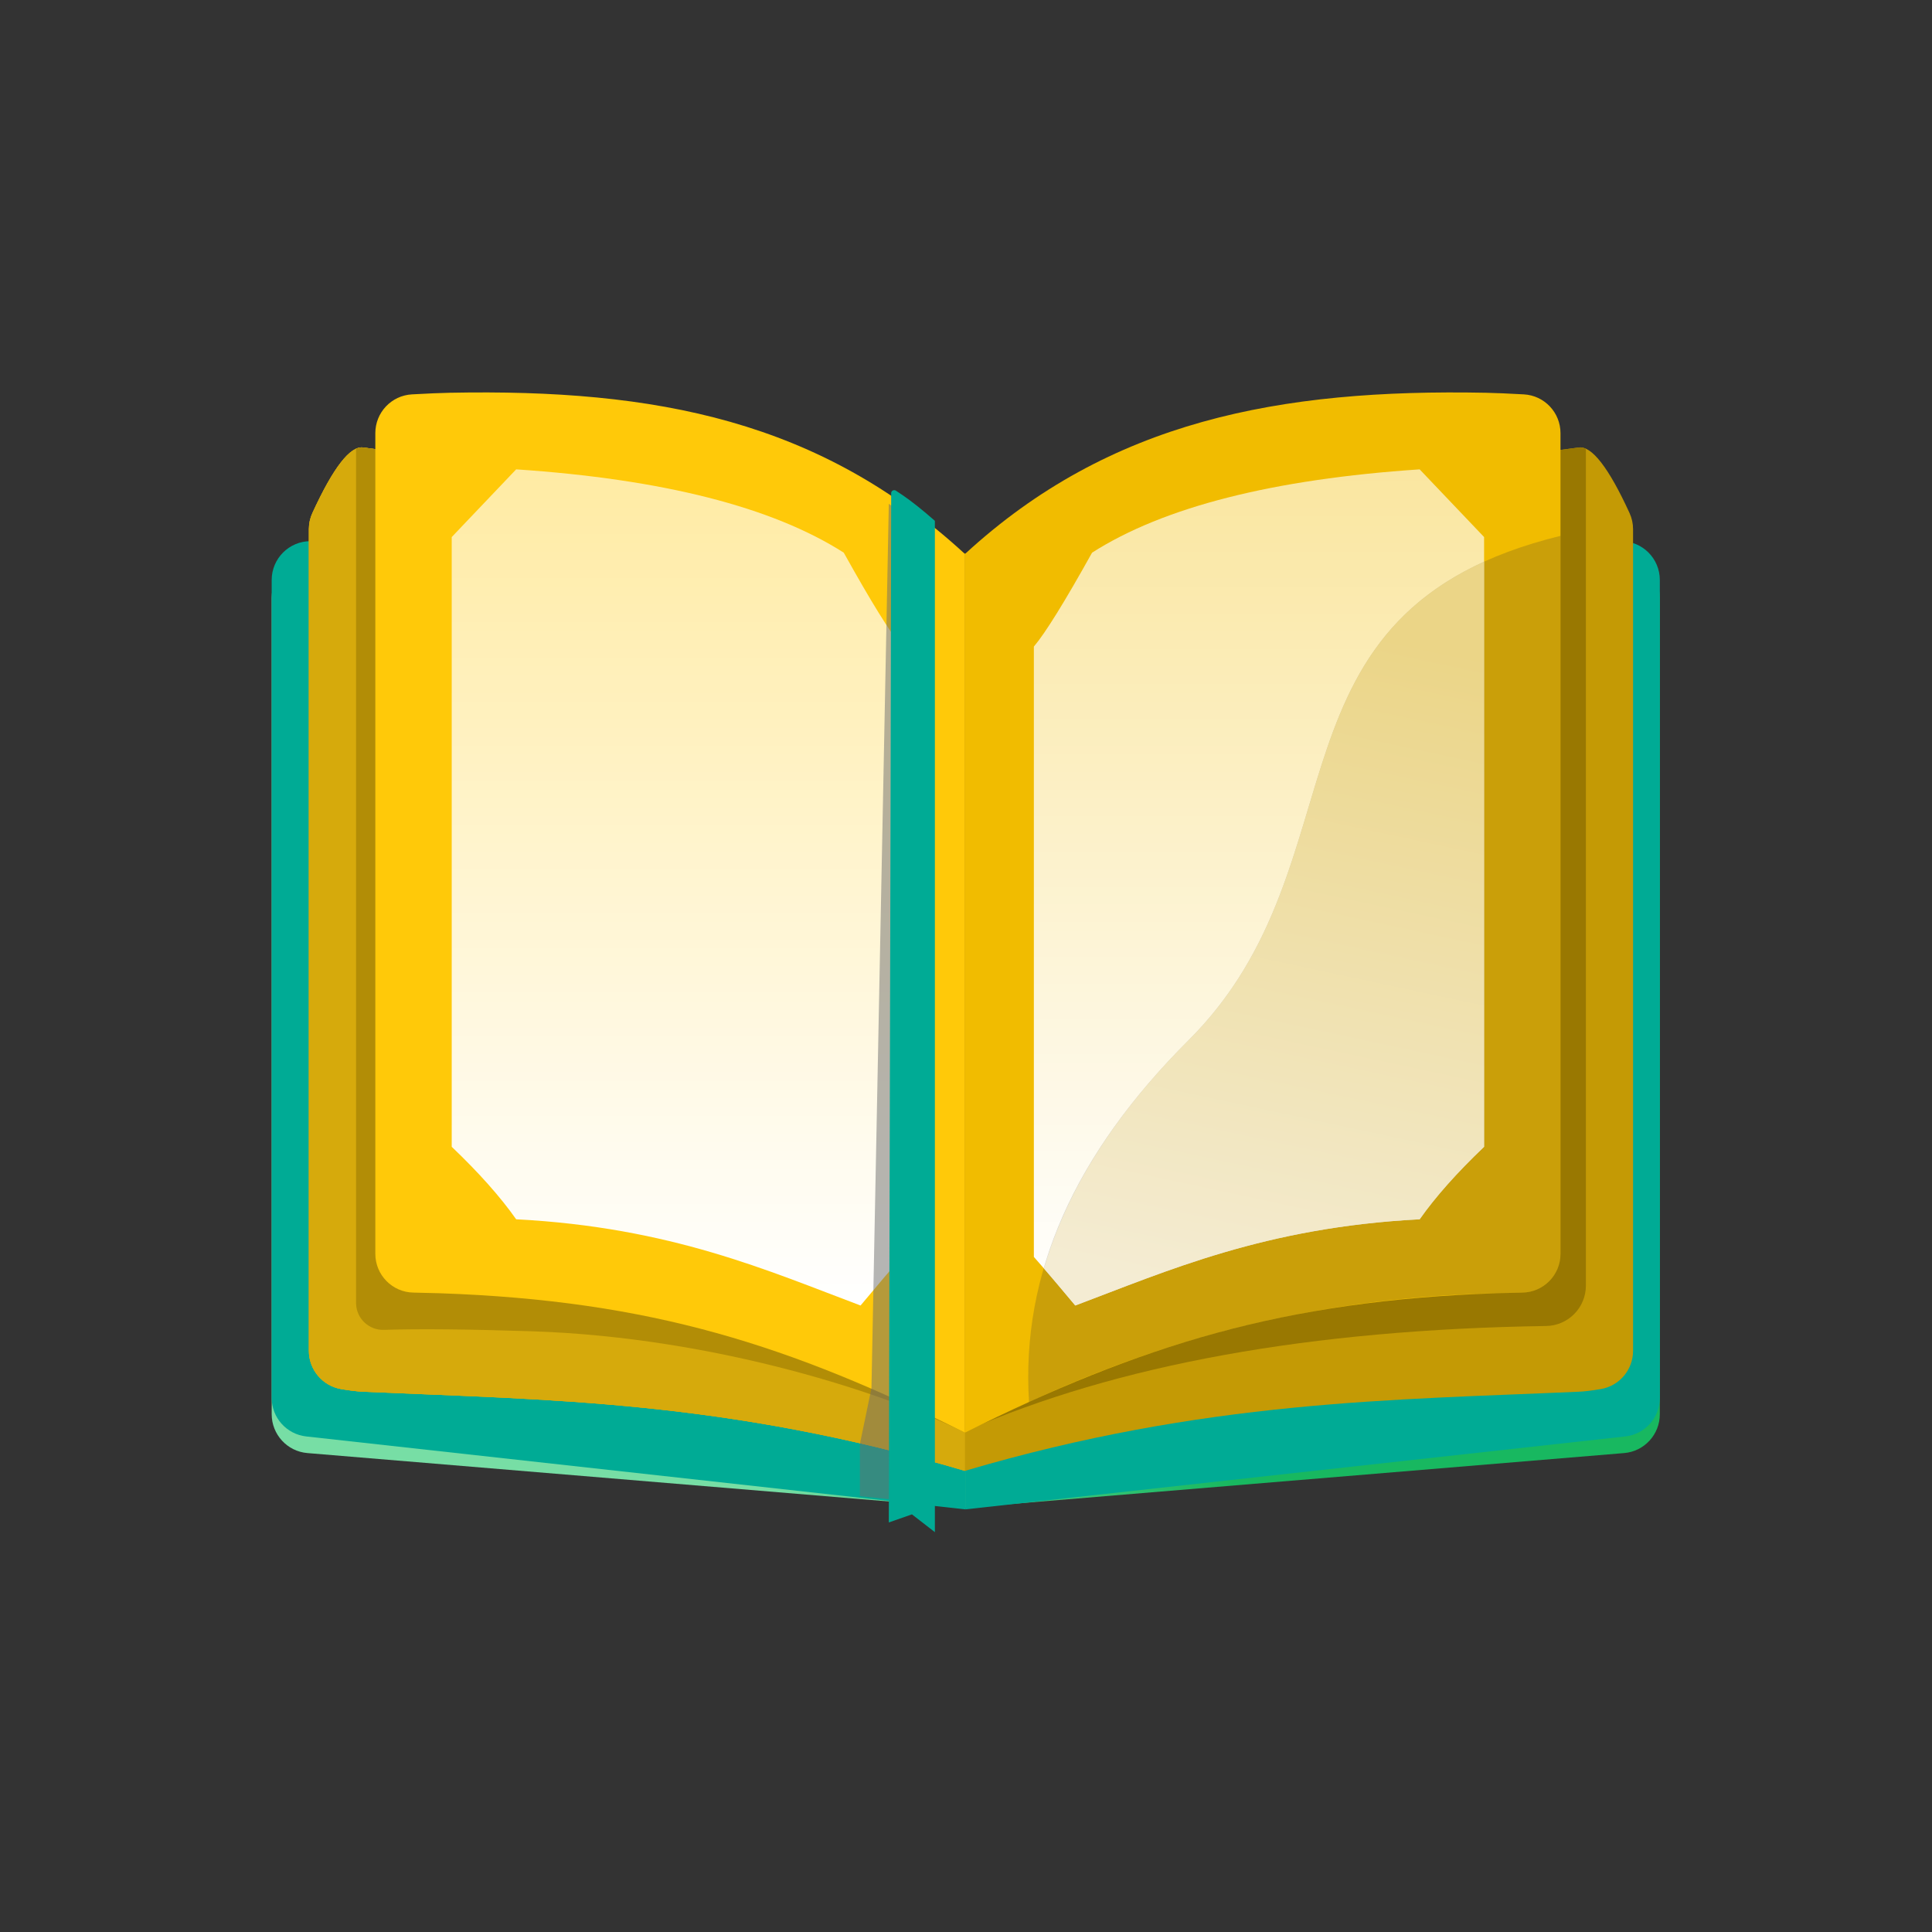 <svg width="48" height="48" viewBox="0 0 48 48" fill="none"
  xmlns="http://www.w3.org/2000/svg">
  <rect x="0" y="0" width="48" height="48" fill="#333333" stroke="none"/>
  <defs>
    <linearGradient id="paint0_linear" x1="18.151" y1="27.565" x2="29.771" y2="26.559" gradientUnits="userSpaceOnUse">
      <stop stop-color="#77DEA5"/>
      <stop offset="1" stop-color="#18B860"/>
    </linearGradient>
    <linearGradient id="paint1_linear" x1="16.816" y1="11.661" x2="16.816" y2="32.435" gradientUnits="userSpaceOnUse">
      <stop stop-color="white" stop-opacity="0.628"/>
      <stop offset="1" stop-color="white"/>
    </linearGradient>
    <linearGradient id="paint2_linear" x1="31.279" y1="11.661" x2="31.279" y2="32.435" gradientUnits="userSpaceOnUse">
      <stop stop-color="white" stop-opacity="0.628"/>
      <stop offset="1" stop-color="white"/>
    </linearGradient>
    <linearGradient id="paint3_linear" x1="32.675" y1="15.469" x2="29.149" y2="31.953" gradientUnits="userSpaceOnUse">
      <stop stop-color="#EBD587"/>
      <stop offset="1" stop-color="#F4ECD3"/>
    </linearGradient>
  </defs>
  <path fill-rule="evenodd" clip-rule="evenodd" d="M23.974 37.461L7.638 36.101C7.136 36.06 6.75 35.639 6.75 35.135V14.85C6.75 14.315 7.183 13.88 7.717 13.88C7.759 13.88 7.8 13.883 7.84 13.888L23.994 15.964L40.148 13.888C40.189 13.883 40.23 13.88 40.271 13.88C40.805 13.88 41.238 14.315 41.238 14.85V35.135C41.238 35.639 40.852 36.06 40.351 36.101L24.014 37.458L23.994 37.459L23.974 37.461Z" fill="url(#paint0_linear)"/>
  <path fill-rule="evenodd" clip-rule="evenodd" d="M23.983 37.5L7.608 35.688C7.12 35.634 6.75 35.221 6.75 34.729V14.409C6.75 13.877 7.182 13.445 7.714 13.445C7.756 13.445 7.797 13.448 7.837 13.453L24.014 15.532L23.983 37.5Z" fill="#00AB95"/>
  <path fill-rule="evenodd" clip-rule="evenodd" d="M23.983 37.5L40.38 35.688C40.868 35.634 41.238 35.221 41.238 34.729V14.409C41.238 13.877 40.807 13.445 40.274 13.445C40.233 13.445 40.192 13.448 40.151 13.453L23.974 15.532L23.983 37.5Z" fill="#00AB95"/>
  <path fill-rule="evenodd" clip-rule="evenodd" d="M24.014 35.593C24.014 32.103 23.974 19.51 23.974 13.764C18.474 10.656 15.256 12.012 9.026 11.118C8.702 11.072 8.281 11.614 7.762 12.745C7.704 12.871 7.674 13.008 7.674 13.147C7.674 13.317 7.674 13.539 7.674 13.813C7.674 19.443 7.674 28.142 7.674 32.797C7.674 33.013 7.674 33.267 7.674 33.561C7.674 34.032 8.015 34.434 8.48 34.512C8.702 34.549 8.884 34.571 9.026 34.577C13.641 34.783 18.006 34.783 23.974 36.543C23.994 35.996 23.997 35.996 24.014 35.593Z" fill="#D6AA0C"/>
  <path fill-rule="evenodd" clip-rule="evenodd" d="M24.014 35.593C24.014 32.103 23.974 19.51 23.974 13.764C18.474 10.656 15.256 12.012 9.026 11.118C8.702 11.072 8.281 11.614 7.762 12.745C7.704 12.871 7.674 13.008 7.674 13.147C7.674 13.317 7.674 13.539 7.674 13.813C7.674 19.443 7.674 28.142 7.674 32.797C7.674 33.013 7.674 33.267 7.674 33.561C7.674 34.032 8.015 34.434 8.48 34.512C8.702 34.549 8.884 34.571 9.026 34.577C13.641 34.783 18.006 34.783 23.974 36.543C23.994 35.996 23.997 35.996 24.014 35.593Z" fill="#D6AA0C"/>
  <path fill-rule="evenodd" clip-rule="evenodd" d="M23.974 13.764C18.474 10.656 15.256 12.012 9.026 11.118C8.702 11.072 8.281 11.614 7.762 12.745C7.704 12.871 7.674 13.008 7.674 13.147C7.674 13.317 7.674 13.539 7.674 13.813C7.674 19.443 7.674 28.142 7.674 32.797C7.674 33.013 7.674 33.267 7.674 33.561C7.674 34.032 8.015 34.434 8.48 34.512C8.702 34.549 8.884 34.571 9.026 34.577C13.641 34.783 18.006 34.783 23.974 36.543C23.994 35.996 23.974 19.51 23.974 13.764Z" fill="#D6AA0C"/>
  <path fill-rule="evenodd" clip-rule="evenodd" d="M9.026 11.118C15.256 12.012 18.474 10.656 23.974 13.764V35.593C22.08 34.645 17.832 33.227 13.211 33.075C11.639 33.024 10.414 33.012 9.537 33.04C9.168 33.052 8.858 32.761 8.847 32.392C8.846 32.385 8.846 32.378 8.846 32.37V11.148C8.909 11.12 8.969 11.11 9.026 11.118Z" fill="#B28D06"/>
  <path fill-rule="evenodd" clip-rule="evenodd" d="M23.974 13.813C29.473 10.705 32.992 12.012 39.222 11.118C39.545 11.072 39.966 11.614 40.485 12.745C40.543 12.871 40.573 13.008 40.573 13.147C40.573 13.317 40.573 13.539 40.573 13.813C40.573 19.443 40.573 28.142 40.573 32.797C40.573 33.013 40.573 33.267 40.573 33.561C40.573 34.032 40.233 34.434 39.768 34.512C39.546 34.549 39.364 34.571 39.222 34.577C34.607 34.783 29.942 34.783 23.974 36.543C23.974 35.943 23.974 19.559 23.974 13.813Z" fill="#C49A05"/>
  <path fill-rule="evenodd" clip-rule="evenodd" d="M39.222 11.118C32.992 12.012 29.473 10.656 23.974 13.764V35.56C27.746 33.904 32.559 33.032 38.412 32.944C38.961 32.936 39.401 32.489 39.401 31.94V11.148C39.338 11.12 39.279 11.11 39.222 11.118Z" fill="#997801"/>
  <path fill-rule="evenodd" clip-rule="evenodd" d="M23.974 35.593C23.974 32.103 23.974 19.745 23.974 13.764C20.377 10.453 16.298 9.658 11.181 9.758C10.941 9.763 10.626 9.776 10.236 9.798C9.724 9.826 9.325 10.249 9.325 10.761C9.325 11.175 9.325 11.523 9.325 11.803C9.325 17.457 9.325 26.021 9.325 30.599C9.325 30.76 9.325 30.944 9.325 31.15C9.325 31.677 9.747 32.106 10.273 32.114C10.533 32.119 10.746 32.124 10.915 32.13C16.197 32.311 19.644 33.432 23.974 35.593Z" fill="#FFC909"/>
  <path fill-rule="evenodd" clip-rule="evenodd" d="M12.824 30.293C12.433 29.737 11.899 29.137 11.223 28.492V13.343L12.824 11.661C16.471 11.906 19.184 12.596 20.963 13.731C21.641 14.949 22.122 15.727 22.408 16.064V31.228C22.139 31.532 21.797 31.935 21.38 32.435C19.095 31.577 16.669 30.492 12.824 30.293Z" fill="url(#paint1_linear)"/>
  <path opacity="0.5" fill-rule="evenodd" clip-rule="evenodd" d="M22.082 12.517L21.651 34.49L21.364 35.877V37.172L22.408 37.282L22.655 12.94L22.082 12.517Z" fill="#6C6C6C"/>
  <path fill-rule="evenodd" clip-rule="evenodd" d="M23.974 35.593C23.974 32.103 23.974 19.745 23.974 13.764C27.571 10.453 31.797 9.658 36.914 9.758C37.154 9.763 37.469 9.776 37.859 9.798C38.37 9.826 38.77 10.249 38.77 10.761C38.77 11.175 38.77 11.523 38.77 11.803C38.77 17.457 38.77 26.021 38.77 30.599C38.77 30.76 38.77 30.944 38.77 31.15C38.77 31.677 38.348 32.106 37.822 32.114C37.562 32.119 37.348 32.124 37.18 32.13C31.897 32.311 28.303 33.432 23.974 35.593Z" fill="#F1BC00"/>
  <path fill-rule="evenodd" clip-rule="evenodd" d="M35.271 30.293C35.662 29.737 36.195 29.137 36.872 28.492V13.343L35.271 11.661C31.623 11.906 28.91 12.596 27.132 13.731C26.454 14.949 25.972 15.727 25.686 16.064V31.228C25.955 31.532 26.298 31.935 26.715 32.435C29 31.577 31.425 30.492 35.271 30.293Z" fill="url(#paint2_linear)"/>
  <path opacity="0.2" fill-rule="evenodd" clip-rule="evenodd" d="M25.566 34.835C25.364 31.65 26.685 28.683 29.532 25.842C33.98 21.403 31.156 15.175 38.77 13.313V30.599V31.15C38.77 31.677 38.348 32.106 37.822 32.114C37.562 32.119 37.348 32.124 37.18 32.13C33.092 32.218 29.221 33.12 25.566 34.835Z" fill="#2D2D2F"/>
  <path fill-rule="evenodd" clip-rule="evenodd" d="M25.937 31.515C26.509 29.553 27.708 27.662 29.532 25.842C33.558 21.824 31.626 16.34 36.871 13.955V28.492C36.195 29.137 35.662 29.737 35.271 30.293C31.425 30.492 29 31.577 26.714 32.435C26.418 32.079 26.159 31.772 25.937 31.515Z" fill="url(#paint3_linear)"/>
  <path fill-rule="evenodd" clip-rule="evenodd" d="M23.227 12.94C22.92 12.67 22.653 12.458 22.427 12.303C22.387 12.275 22.33 12.238 22.257 12.19C22.223 12.167 22.176 12.177 22.153 12.211C22.145 12.224 22.141 12.238 22.141 12.253C22.141 12.329 22.141 12.399 22.141 12.464C22.141 13.721 22.121 22.174 22.082 37.825L22.657 37.624L23.227 38.066V12.94Z" fill="#00AB95"/>

</svg>
